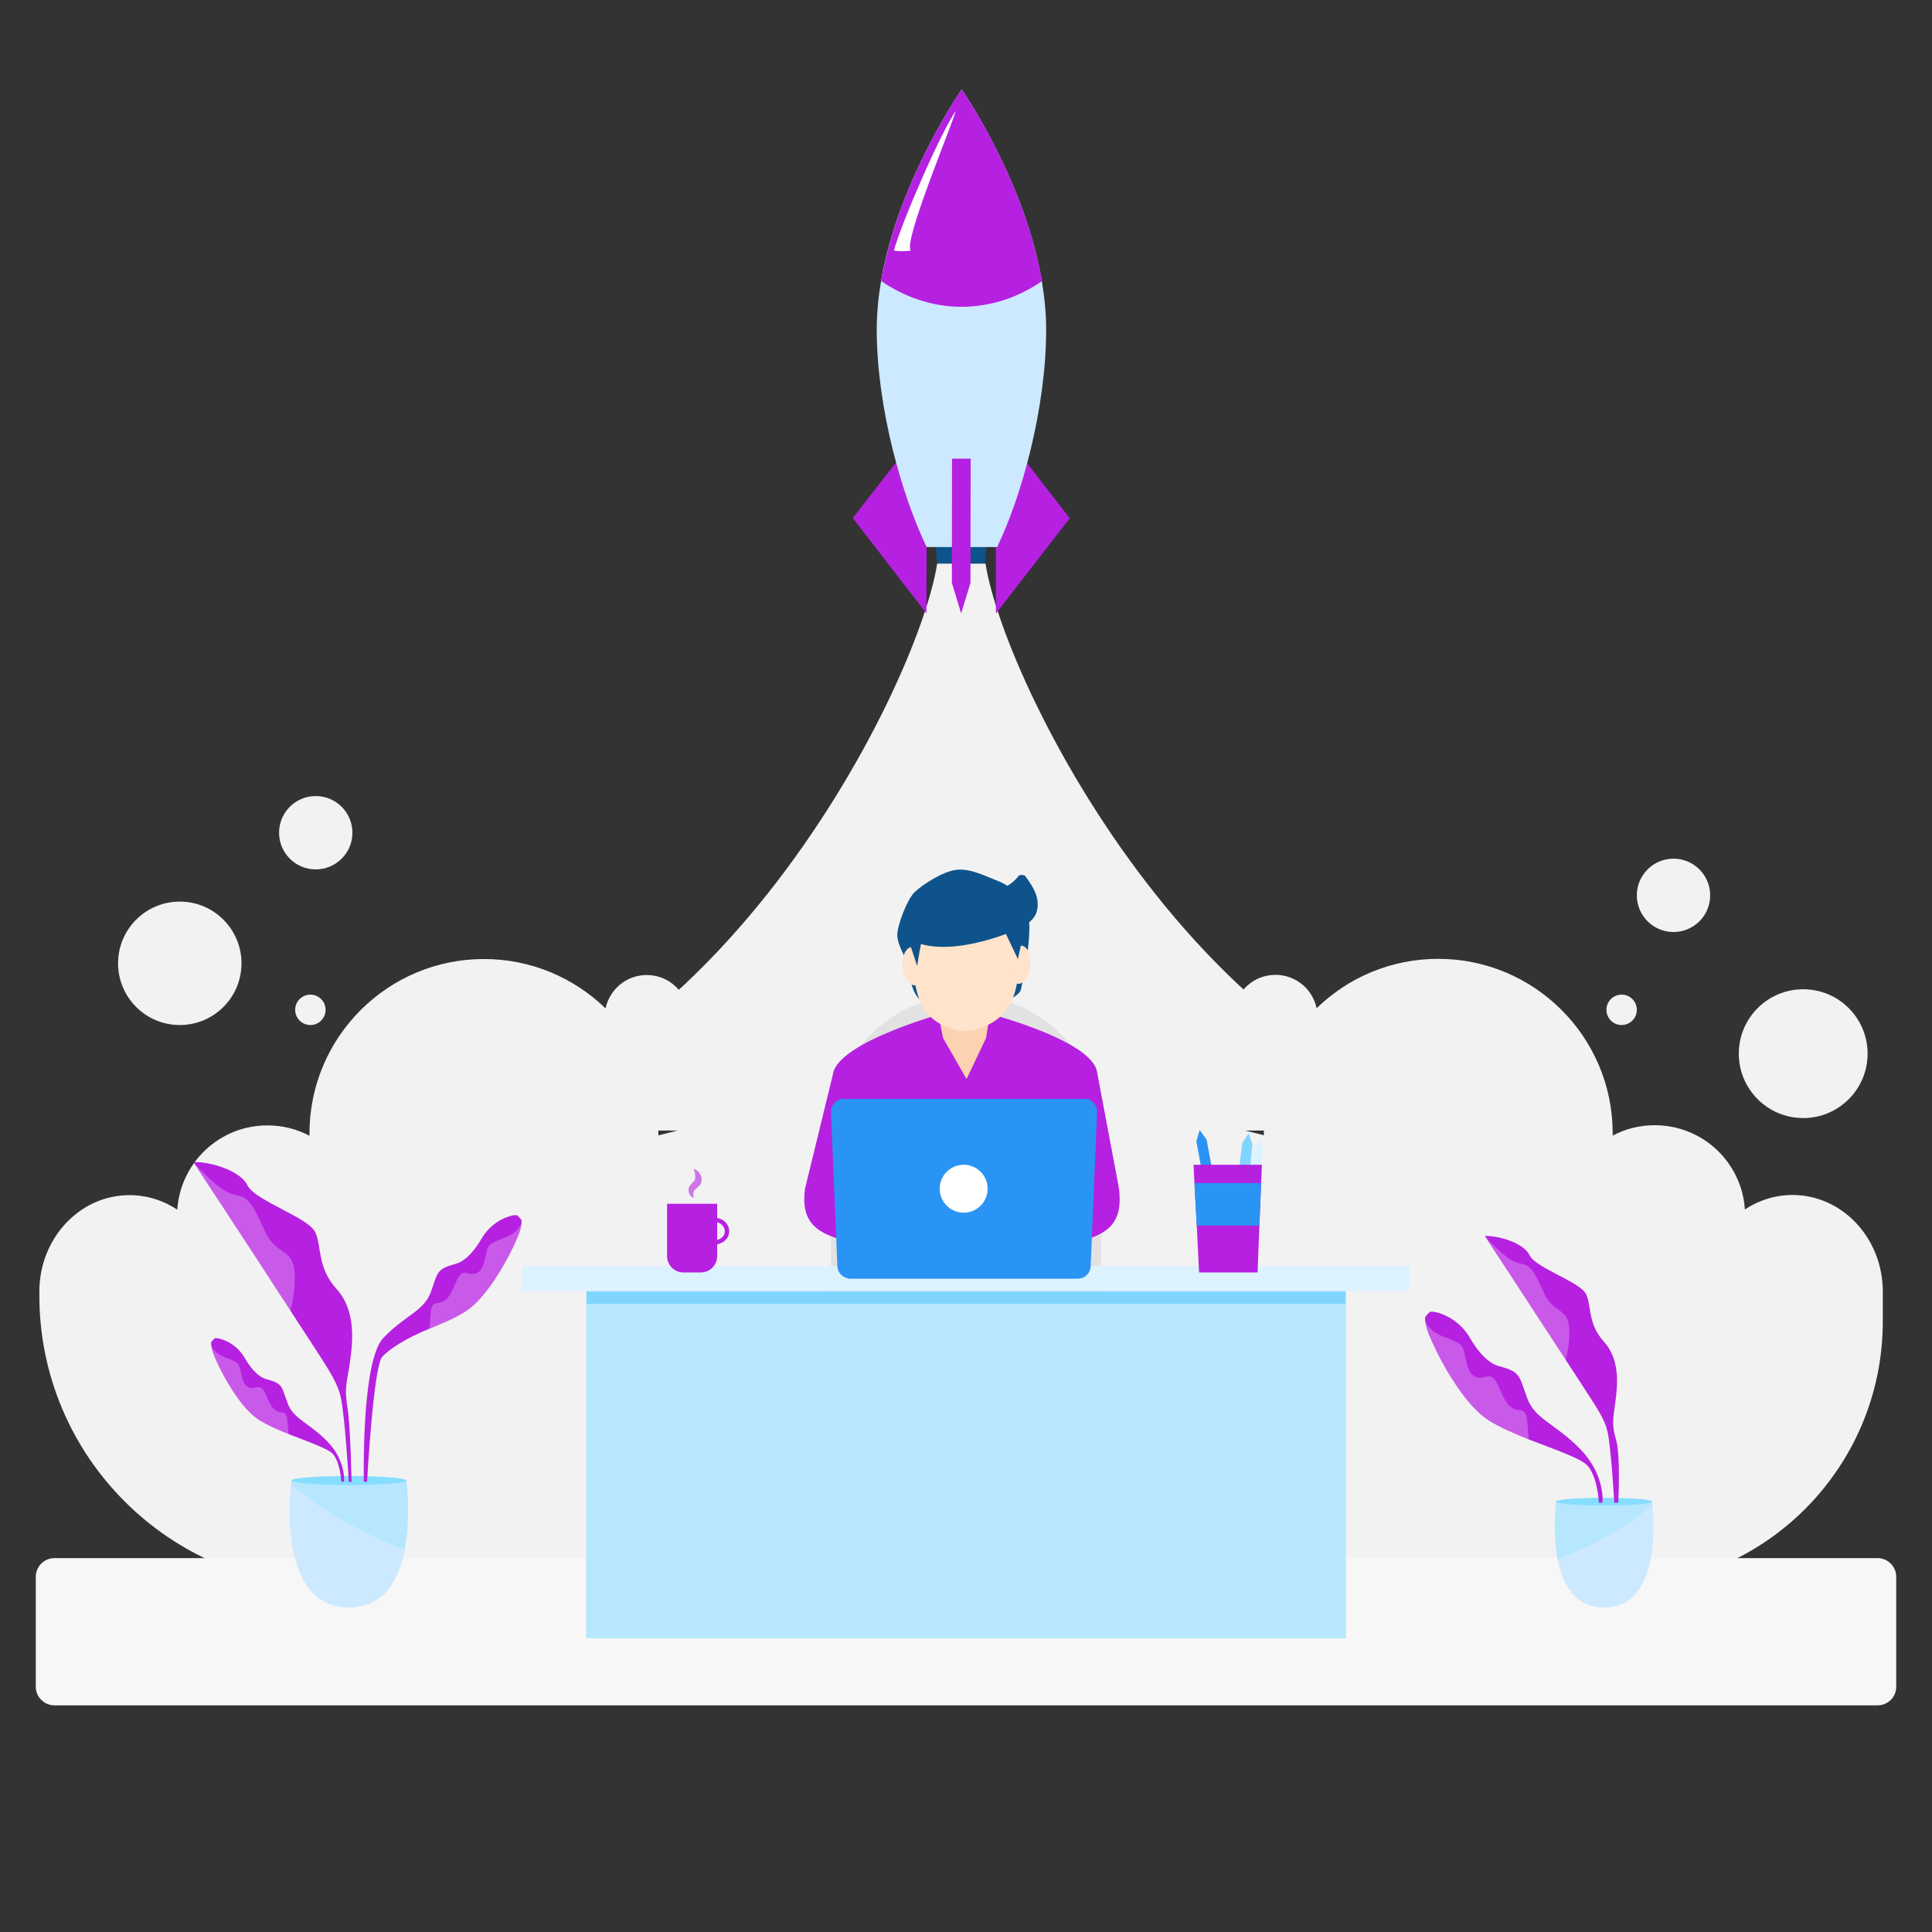 <svg xmlns="http://www.w3.org/2000/svg" xmlns:xlink="http://www.w3.org/1999/xlink" version="1.1" id="Layer_1" x="0px" y="0px" viewBox="0 0 1080 1080" style="enable-background:new 0 0 1080 1080;" xml:space="preserve">
<rect x="0" y="0" width="1080" height="1080" fill="#333333" stroke="none"/>
<style xmlns="http://www.w3.org/2000/svg" type="text/css">
	.st0{fill:#F2F2F2;}
	.st1{fill:#F7F7F7;}
	.st2{fill:#0E538C;}
	.st3{fill:#E2E2E2;}
	.st4{fill:#DCF2FF;}
	.st5{fill:#B6E7FF;}
	.st6{fill:#b620e1;}
	.st7{fill:#2A94F4;}
	.st8{fill:#FCD2B1;}
	.st9{fill:#FFE3CA;}
	.st10{fill:#FFFFFF;}
	.st11{opacity:0.59;fill:#b620e1;}
	.st12{fill:#80D5FF;}
	.st13{fill:#CCE9FF;}
	.st14{fill:#85DDFF;}
	.st15{opacity:0.26;fill:#FFFFFF;}
</style>
<g xmlns="http://www.w3.org/2000/svg">
	<g>
		<path class="st0" d="M1002,668c-9.8,0-18.9,3-26.6,8.1c-1.7-26.3-23.6-47.1-50.4-47.1c-8.5,0-16.5,2.1-23.5,5.8c0-0.4,0-0.9,0-1.3    c0-53.8-43.7-97.5-97.5-97.5c-26.5,0-50.4,10.5-68,27.6c-2.4-11.5-13.2-19.9-25.7-18.5c-11.2,1.2-20.1,10.6-20.8,21.8    c-0.9,13.7,10,25,23.5,25c1,0,1.9-0.1,2.8-0.2c-6,12.6-9.3,26.8-9.3,41.7c0,0.4,0,0.8,0,1.2l-169-42.6V592l-0.2,0.1L537,592v0.1    l-169,42.6c0-0.4,0-0.8,0-1.2c0-14.9-3.4-29-9.3-41.7c0.9,0.1,1.9,0.2,2.8,0.2c13.5,0,24.3-11.3,23.5-25    c-0.7-11.3-9.6-20.6-20.8-21.8c-12.5-1.4-23.2,7-25.7,18.5c-17.6-17.1-41.6-27.6-68-27.6c-53.8,0-97.5,43.7-97.5,97.5    c0,0.4,0,0.9,0,1.3c-7-3.7-15-5.8-23.5-5.8c-26.8,0-48.6,20.8-50.4,47.1c-7.7-5.1-16.9-8.1-26.6-8.1C44.6,668,22,692.2,22,722v2.2    C22,814.1,94.9,887,184.8,887H537h0.5h366.6c82,0,148.4-66.4,148.4-148.4V722C1052.5,692.2,1029.9,668,1002,668z"/>
	</g>
	<path class="st0" d="M550.9,315l-13,0v0l-0.5,0l-0.5,0v0l-13,0c-11,71-135,317-324,317c45.4,0,318.5,0,337,0c0.7,0,1,0,1,0   c18.5,0,291.6,0,337,0C685.9,632,561.9,386,550.9,315z"/>
</g>
<path xmlns="http://www.w3.org/2000/svg" class="st1" d="M1049.6,953.3H30.4c-5.7,0-10.4-4.7-10.4-10.4v-61.5c0-5.7,4.7-10.4,10.4-10.4h1019.2c5.7,0,10.4,4.7,10.4,10.4  v61.5C1060,948.7,1055.3,953.3,1049.6,953.3z"/>
<g xmlns="http://www.w3.org/2000/svg">
	<path class="st2" d="M573.8,538.5c0.8-9.5,3.2-22.2,0-30.1c-3.2-7.9-9.5-13.5-15.9-15.9c-6.3-2.4-15.1-7.1-23-6.3   c-7.9,0.8-19.8,8.7-23.8,12.7s-9.5,18.2-9.5,23.8c0,5.5,4.8,12.7,6.3,17.4s0,16.6,10.3,21.4c10.3,4.8,11.9,8.7,25.4,5.5   c13.5-3.2,26.2-10.3,27-13.5S573.8,538.5,573.8,538.5z"/>
	<path class="st3" d="M540,556.2L540,556.2c41.5,0,75.5,34,75.5,75.5v125.4c0,5.2-4.3,9.5-9.5,9.5H474c-5.2,0-9.5-4.3-9.5-9.5V631.7   C464.5,590.1,498.5,556.2,540,556.2z"/>
	<rect x="292" y="707.7" class="st4" width="496" height="14"/>
	<rect x="327.7" y="721.7" class="st5" width="424.7" height="194.1"/>
	<path class="st6" d="M625.4,663.7l-12.1-64.2c-2.5-18.6-64.9-34.1-64.9-34.1c-4.8,0-12.8,0-17.6,0c0,0-62.7,16.6-65.2,35.2   L450,664.5c-3.9,29,20.2,26.9,46.2,35.4l34.7,11.4c4.8,0,12.8,0,17.6,0l34.7-11.4C609.1,691.4,629.4,692.7,625.4,663.7z"/>
	<path class="st7" d="M609.4,614.6l0,0.5l-2.3,98c-1.2,1-2.8,1.6-4.5,1.6H475.2c-0.4,0-0.8,0-1.1-0.1l-2.6-100H609.4z"/>
	<polygon class="st8" points="521.9,553.8 527.2,580.3 540.3,603.2 551.2,580.3 555.5,553.4  "/>
	<path class="st9" d="M570,528.5c0,28.8-5,40.1-23,46.7c-4.6,1.7-9.5,1.5-14.2,0.1c-17.7-5.2-22.8-18.3-22.8-46.8   c0-18.3,10.7-24.2,27.3-24.2S570,510.2,570,528.5z"/>
	<ellipse transform="matrix(0.995 -0.102 0.102 0.995 -52.62 55.179)" class="st9" cx="510.7" cy="539.7" rx="6" ry="10.7"/>
	
		<ellipse transform="matrix(0.102 -0.995 0.995 0.102 -25.126 1051.605)" class="st9" cx="570.2" cy="539.7" rx="10.7" ry="6"/>
	<path class="st7" d="M613.3,621.4l-3.6,86.2c0,2.2-1,4.2-2.6,5.5c-1.2,1-2.8,1.6-4.5,1.6H475.2c-0.4,0-0.8,0-1.1-0.1   c-3.4-0.5-6-3.5-6-7l-3.6-86.2c0-3.9,3.2-7.1,7.1-7.1h134.6c0.6,0,1.2,0.1,1.8,0.2c0.5,0.1,1,0.3,1.4,0.5   C611.7,616.3,613.3,618.7,613.3,621.4z"/>
	<circle class="st10" cx="538.7" cy="664.5" r="13.4"/>
	<g>
		<path class="st6" d="M391.8,711.3H382c-5,0-9.1-4.1-9.1-9.1v-29.3h28v29.3C400.9,707.2,396.8,711.3,391.8,711.3z"/>
		<path class="st11" d="M388,669.5c-0.5,0-0.9-0.2-1.3-0.4c-0.4-0.3-0.7-0.7-1-1.1c-0.5-0.8-0.8-1.8-0.8-2.9c0-1.1,0.6-2.3,1.3-3    c0.7-0.8,1.3-1.3,1.6-1.7c0.4-0.4,0.5-0.6,0.7-1.1c0.1-0.4,0.2-1,0.2-1.6c0-1.2-0.5-2.7-0.9-4.4c0.8,0.3,1.6,0.8,2.3,1.4    c0.7,0.6,1.3,1.4,1.6,2.3c0.4,0.9,0.6,1.9,0.5,3c0,0.6-0.2,1.1-0.5,1.7c-0.3,0.5-0.6,1-1,1.4c-0.7,0.8-1.4,1.2-1.8,1.6    c-0.4,0.4-0.7,0.6-0.9,1c-0.2,0.4-0.4,1.1-0.4,1.7C387.5,668.1,387.5,668.8,388,669.5z"/>
		<g>
			<path class="st6" d="M397.6,695.9v-2.4c3.6,0,6.1-1.1,7.1-3.2c0.8-1.6,0.6-3.5-0.6-5c-1.4-1.8-3.7-2.6-6.3-2.1l-0.4-2.3     c3.5-0.6,6.8,0.5,8.7,3c1.7,2.2,2,5.1,0.8,7.5C406,693.1,403.7,695.9,397.6,695.9z"/>
		</g>
	</g>
	<g>
		<polygon class="st7" points="680.1,667.6 674.4,668.7 668.8,638 670.6,631.7 674.5,637   "/>
		<polygon class="st4" points="698.9,674.1 693.3,672.7 700.7,642.5 705,637.4 706.4,643.9   "/>
		<polygon class="st12" points="696.6,670.7 690.8,670 694.4,639 698,633.5 700.2,639.7   "/>
		<polygon class="st6" points="705.4,651.1 705,661.3 704,685.1 703,711.3 670.3,711.3 669,685.1 667.7,661.3 667.2,651.1   "/>
		<polygon class="st7" points="705,661.3 704,685.1 669,685.1 667.7,661.3   "/>
	</g>
	<g>
		<path class="st2" d="M507.1,524.2c-1.9-1.3,0.2-6.6-0.3-9c-0.6-2.6,0.8-5.2,2.4-7.2c5-5.8,12.4-8.1,19.6-8.6    c7.2-0.5,14.4,0.4,21.5-0.3c7.2-0.7,14.6-3.4,19.2-9.6c0.4-0.5,3-0.6,3.6,0.2c2.2,3,4.4,6.1,5.8,9.7s1.7,7.8,0.2,11.4    c-2,4.6-7.9,8-12.2,9.6C566.9,520.2,527.5,537.7,507.1,524.2z"/>
	</g>
	<polygon class="st2" points="560.3,517.9 569,536.1 573.8,514.7  "/>
	<path class="st2" d="M516.7,521.8c-1.6,1.6-4,18.2-4,18.2l-6.4-19.5L516.7,521.8z"/>
	<rect x="327.9" y="722" class="st12" width="424.3" height="6.8"/>
</g>
<g xmlns="http://www.w3.org/2000/svg">
	<polygon class="st6" points="502.6,256.3 476.7,289.6 517.9,342.9 518,305.8  "/>
	<polygon class="st6" points="572.2,256.4 598,289.7 556.7,343 556.7,305.8  "/>
	<polygon class="st2" points="552,299.7 550.5,315 523.8,315 522.7,299.7  "/>
	<path class="st13" d="M537.6,50c0,0,32.8,47.1,43.7,101.2c0.2,1,0.4,2,0.6,3c0.2,1,0.4,2,0.5,3c1.5,8.9,2.4,18,2.4,27.1   c0,43.7-13.6,93-27.4,121.5l-39.4,0c-13.8-28.6-27.9-77.9-27.9-121.6c0-9,0.9-18.1,2.4-27.1c0.2-1,0.4-2,0.5-3c0.2-1,0.4-2,0.6-3   C504.7,97.1,537.6,50,537.6,50z"/>
	<g>
		<path class="st6" d="M537.6,50c0,0,32.8,47.1,43.7,101.2c0.2,1,0.4,2,0.6,3c-13.6,9.5-29,14.6-44.4,14.5    c-15.4,0-30.7-5.1-44.4-14.6c0.2-1,0.4-2,0.6-3C504.7,97.1,537.6,50,537.6,50z"/>
		<path class="st6" d="M493.7,151.1c-0.2,1-0.4,2-0.6,3c-0.2,1-0.4,2-0.5,3c6.4,4.4,13.2,7.8,20.2,10.2c8,2.8,16.4,4.2,24.7,4.2    c8.4,0,16.7-1.4,24.7-4.1c7-2.4,13.8-5.8,20.2-10.2c-0.2-1-0.3-2-0.5-3c-0.2-1-0.4-2-0.6-3c-13.1,9.4-28,14.8-43.8,14.8    C521.7,165.9,506.8,160.6,493.7,151.1z"/>
	</g>
	<path class="st10" d="M499.7,140.1c4.2-15.7,26.6-66.9,34.6-78.1c-3.1,10.5-29.4,73.2-25.2,78.1   C503.6,140.8,499.7,140.1,499.7,140.1z"/>
	<polygon class="st6" points="542.6,256.4 542.5,325.8 537.3,342.9 532.1,325.8 532.2,256.4  "/>
</g>
<circle xmlns="http://www.w3.org/2000/svg" class="st0" cx="1008" cy="589" r="36"/>
<circle xmlns="http://www.w3.org/2000/svg" class="st0" cx="906.5" cy="564.5" r="8.5"/>
<circle xmlns="http://www.w3.org/2000/svg" class="st0" cx="935.5" cy="500.5" r="20.5"/>
<circle xmlns="http://www.w3.org/2000/svg" class="st0" cx="100.5" cy="538.5" r="34.5"/>
<circle xmlns="http://www.w3.org/2000/svg" class="st0" cx="173.5" cy="564.5" r="8.5"/>
<circle xmlns="http://www.w3.org/2000/svg" class="st0" cx="176.5" cy="465.5" r="20.5"/>
<g xmlns="http://www.w3.org/2000/svg">
	<path class="st5" d="M896.7,898.5c-16.3,0-23.2-13.1-26-26.9c-3.1-15.6-0.8-32.3-0.8-32.3h53.6c0,0,0.1,0.6,0.2,1.8   C924.6,851,927.9,898.5,896.7,898.5z"/>
	<path class="st14" d="M923.5,839.4c0,1.2-12,2.1-26.8,2.1c-14.8,0-26.8-0.9-26.8-2.1c0-1.2,12-2.1,26.8-2.1   C911.5,837.3,923.5,838.2,923.5,839.4z"/>
	<path class="st6" d="M830,690.9c0,0,28.2,43,45.2,69.2c16.9,26.2,21.4,31.7,23.4,40.2c2,8.5,3.8,39.7,3.8,39.7h2.2   c0,0,1.4-26.4-1.2-35.1c-2.6-8.7-1.6-12.1-0.4-21.2c1.2-9.1,2.8-23.6-6.4-33.7c-9.2-10.1-6.8-20-10-26.6   c-3.2-6.7-28.2-14.7-31.5-21.6C852,694.9,837.9,690.7,830,690.9z"/>
	<path class="st15" d="M830,690.9c0,0,8.9,10.1,14.9,13.5c6.1,3.4,8.9,0.4,13.5,8.7c4.6,8.3,4.8,11.9,9.1,16.1   c4.2,4.2,9.3,4.4,9.7,13.7c0.4,9.3-2,17.2-2,17.2S831.8,693.1,830,690.9z"/>
	<path class="st6" d="M895.8,840h-2c0,0-0.6-13.7-6.1-20.4c-3.5-4.3-18.4-9.2-33.2-15c-8.1-3.2-16.2-6.7-22.3-10.6   c-17.2-10.9-33.5-46-34.9-52.3c-0.5-2.2-0.7-3.5-0.7-4.4v0c0-1.7,0.9-1.9,2.3-3.6c0.7-0.8,2.8-0.5,5.3,0.2   c7.4,2.3,13.6,7.3,17.5,14c3.6,6.2,9.3,13.9,16.3,15.8c12.1,3.2,11.1,5.2,15.6,17.6c4.5,12.3,15.7,14.3,29.8,28.8   C897.6,824.7,895.8,840,895.8,840z"/>
	<path class="st15" d="M854.5,804.6c-8.1-3.2-16.2-6.7-22.3-10.6c-17.2-10.9-33.5-46-34.9-52.3c-0.5-2.2-0.7-3.5-0.7-4.4   c0,0.4,0.8,6,9.8,9.7c9.3,3.8,11.1,3.8,12.3,9.7c1.2,5.8,2.2,12.1,7.1,13.3c4.8,1.2,7.9-4.2,11.7,4.6c3.8,8.9,5.7,11.9,9.2,13.1   c3.5,1.2,6.2-0.6,7,6.3C854.1,798.2,854.4,802.1,854.5,804.6z"/>
	<g>
		<path class="st13" d="M896.7,898.5c-16.3,0-23.2-13.1-26-26.9c16-6.1,36.2-15.8,52.9-30.5C924.6,851,927.9,898.5,896.7,898.5z"/>
	</g>
</g>
<g xmlns="http://www.w3.org/2000/svg">
	<path class="st5" d="M195.1,898.5c19.6,0,27.9-15.7,31.1-32.3c3.7-18.7,1-38.7,1-38.7h-64.2c0,0-0.1,0.8-0.2,2.1   C161.5,841.5,157.6,898.5,195.1,898.5z"/>
	<path class="st14" d="M162.9,827.6c0,1.4,14.4,2.5,32.1,2.5c17.7,0,32.1-1.1,32.1-2.5c0-1.4-14.4-2.5-32.1-2.5   C177.3,825.1,162.9,826.2,162.9,827.6z"/>
	<path class="st6" d="M108.1,649.6c0,0,33.9,51.5,54.2,83s25.6,38,28.1,48.1c2.4,10.2,4.6,47.7,4.6,47.7h1.5c0,0-0.5-31.8-2.4-42.5   c-1.8-10.4,0.1-14.1,1.6-25c1.5-10.9,3.4-28.3-7.6-40.4c-11-12.1-8.1-23.9-12-31.9c-3.9-8-33.9-17.7-37.7-25.9   C134.5,654.4,117.5,649.3,108.1,649.6z"/>
	<path class="st15" d="M108.1,649.6c0,0,10.6,12.1,17.9,16.2c7.3,4.1,10.6,0.5,16.2,10.4c5.6,9.9,5.8,14.3,10.9,19.4   c5.1,5.1,11.1,5.3,11.6,16.4c0.5,11.1-2.4,20.6-2.4,20.6S110.3,652.2,108.1,649.6z"/>
	<path class="st6" d="M192.3,828.3h-1.5c0,0-0.5-10.3-4.5-15.3c-2.6-3.2-13.8-6.9-24.9-11.3c-6.1-2.4-12.2-5.1-16.7-8   c-12.9-8.2-25.2-34.6-26.2-39.3c-0.4-1.6-0.5-2.6-0.5-3.3v0c0-1.3,0.7-1.5,1.7-2.7c0.5-0.6,2.1-0.4,4,0.2   c5.6,1.7,10.2,5.5,13.1,10.5c2.7,4.7,7,10.5,12.2,11.9c9.1,2.4,8.3,3.9,11.7,13.2c3.3,9.2,11.8,10.8,22.4,21.7   C193.6,816.8,192.3,828.3,192.3,828.3z"/>
	<path class="st15" d="M161.3,801.8c-6.1-2.4-12.2-5.1-16.7-8c-12.9-8.2-25.2-34.6-26.2-39.3c-0.4-1.6-0.5-2.6-0.5-3.3   c0,0.3,0.6,4.5,7.3,7.3c7,2.9,8.3,2.9,9.2,7.3c0.9,4.4,1.7,9.1,5.3,10c3.6,0.9,5.9-3.2,8.8,3.5c2.9,6.7,4.3,8.9,6.9,9.8   c2.6,0.9,4.7-0.5,5.2,4.7C161,796.9,161.2,799.9,161.3,801.8z"/>
	<path class="st6" d="M203.4,828.3h1.8c0,0,3.5-63.8,8.4-69.7c3.1-3.8,13.4-10.7,26.6-15.9c7.2-2.9,14.4-6,19.8-9.4   c15.3-9.7,29.8-40.9,31-46.5c0.4-1.9,0.6-3.1,0.6-3.9v0c0-1.5-0.8-1.7-2.1-3.2c-0.6-0.7-2.5-0.5-4.7,0.2c-6.6,2-12.1,6.5-15.6,12.5   c-3.2,5.5-8.3,12.4-14.5,14.1c-10.8,2.9-9.9,4.7-13.8,15.6c-4,11-14,12.7-26.5,25.7C201.8,760.6,203.4,828.3,203.4,828.3z"/>
	<path class="st15" d="M240.1,742.8c7.2-2.9,14.4-6,19.8-9.4c15.3-9.7,29.8-40.9,31-46.5c0.4-1.9,0.6-3.1,0.6-3.9   c0,0.4-0.8,5.3-8.7,8.6c-8.2,3.4-9.9,3.4-10.9,8.6c-1.1,5.2-2,10.8-6.3,11.8c-4.3,1.1-7-3.8-10.4,4.1c-3.4,7.9-5,10.6-8.2,11.7   c-3.1,1.1-5.5-0.5-6.2,5.6C240.5,737,240.2,740.6,240.1,742.8z"/>
	<g>
		<path class="st13" d="M195.1,898.5c19.6,0,27.9-15.7,31.1-32.3c-19.2-7.3-43.4-19-63.5-36.6C161.5,841.5,157.6,898.5,195.1,898.5z    "/>
	</g>
</g>
</svg>